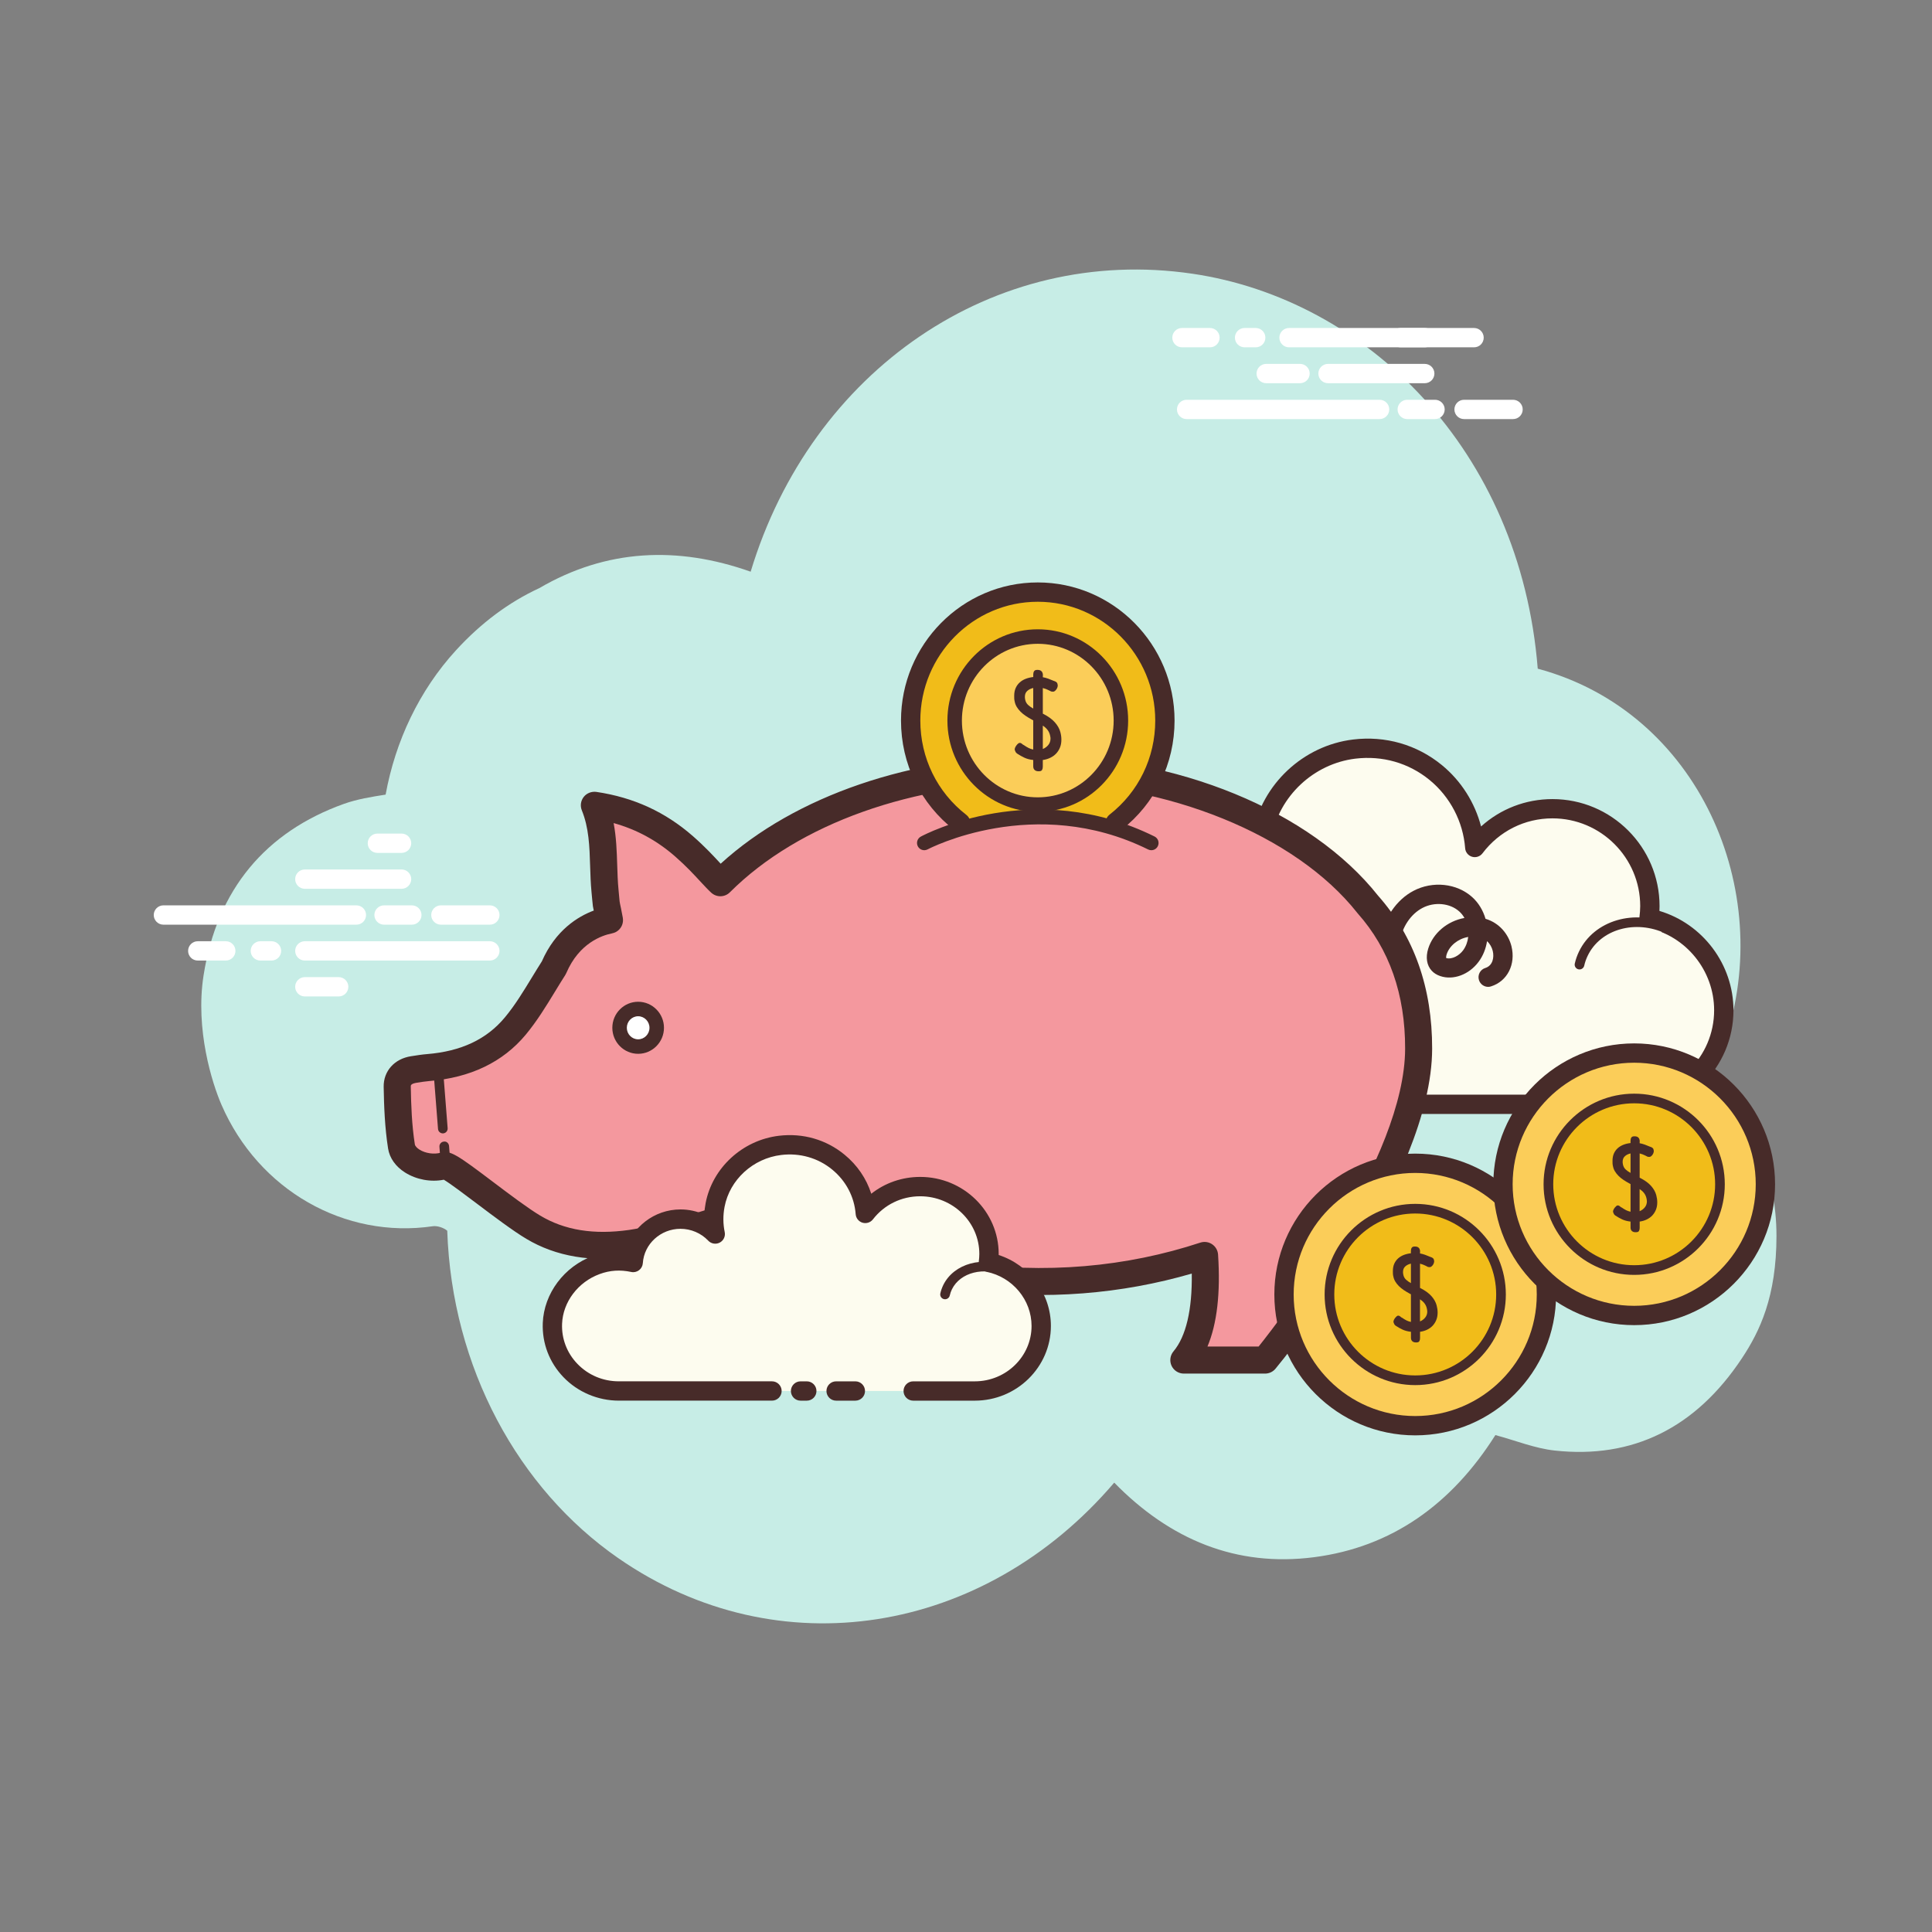 <svg xmlns="http://www.w3.org/2000/svg" x="0px" y="0px" width="100" height="100" viewBox="0 0 100 100">
                <rect x="0" y="0" width="100" height="100" fill="#808080" stroke="none"/>
                <path fill="#c7ede6" d="M88.494,55.791c0.299-0.614,0.563-1.259,0.792-1.935c2.622-7.739-1.343-17.008-9.693-19.245c-0.903-11.338-8.87-19.115-17.867-20.442c-10.298-1.519-19.733,5.023-22.872,15.422c-3.784-1.34-7.471-1.177-10.945,0.853c-1.576,0.729-3.018,1.805-4.312,3.22c-1.9,2.077-3.134,4.7-3.637,7.465c-0.745,0.117-1.477,0.235-2.167,0.482c-4.023,1.443-6.562,4.413-7.258,8.886c-0.434,2.785,0.441,5.564,0.929,6.687c1.927,4.436,6.396,6.952,10.936,6.286c0.226-0.033,0.554,0.069,0.749,0.232c0.24,7.091,3.683,13.362,8.848,16.944c8.287,5.748,18.949,3.977,25.675-3.905c2.882,2.948,6.313,4.38,10.342,3.86c4.006-0.517,7.117-2.728,9.387-6.322c1.048,0.282,2.043,0.689,3.071,0.801c4.025,0.44,7.294-1.161,9.692-4.78c0.918-1.385,1.786-3.181,1.786-6.328C91.95,60.727,90.662,57.772,88.494,55.791z"></path><path fill="#fdfcef" d="M72.641,57.158c0,0,11.643,0,11.714,0c2.689,0,4.868-2.18,4.868-4.869c0-2.346-1.659-4.303-3.868-4.765c0.025-0.205,0.043-0.413,0.043-0.625c0-2.785-2.257-5.042-5.042-5.042c-1.644,0-3.1,0.791-4.02,2.008c-0.235-3.1-3.004-5.491-6.244-5.095c-2.369,0.29-4.328,2.121-4.764,4.467c-0.14,0.752-0.125,1.483,0.014,2.168c-0.635-0.684-1.539-1.115-2.546-1.115c-1.843,0-3.347,1.435-3.466,3.248c-0.837-0.185-1.747-0.173-2.706,0.187c-1.832,0.688-3.137,2.413-3.214,4.369c-0.108,2.778,2.111,5.064,4.864,5.064c0.209,0,0.944,0,1.114,0h10.109"></path><path fill="#472b29" d="M84.355,57.658H72.641c-0.276,0-0.5-0.224-0.5-0.5s0.224-0.5,0.5-0.5h11.714c2.408,0,4.368-1.96,4.368-4.368c0-2.058-1.459-3.855-3.471-4.275c-0.254-0.053-0.426-0.292-0.394-0.551c0.022-0.186,0.039-0.372,0.039-0.564c0-2.505-2.037-4.542-4.542-4.542c-1.432,0-2.752,0.659-3.622,1.81c-0.125,0.166-0.342,0.236-0.539,0.178c-0.2-0.059-0.342-0.234-0.358-0.441c-0.104-1.371-0.775-2.659-1.841-3.533c-1.078-0.883-2.44-1.273-3.844-1.104c-2.156,0.264-3.938,1.935-4.333,4.062c-0.123,0.667-0.119,1.332,0.013,1.979c0.045,0.22-0.062,0.442-0.262,0.544c-0.198,0.105-0.442,0.061-0.595-0.104c-0.571-0.616-1.346-0.955-2.18-0.955c-1.562,0-2.864,1.222-2.967,2.781c-0.01,0.146-0.082,0.279-0.199,0.366c-0.117,0.089-0.269,0.119-0.407,0.089c-0.84-0.186-1.633-0.129-2.423,0.166c-1.661,0.624-2.822,2.2-2.889,3.921c-0.048,1.201,0.384,2.339,1.215,3.203s1.95,1.341,3.149,1.341h11.223c0.276,0,0.5,0.224,0.5,0.5s-0.224,0.5-0.5,0.5H58.275c-1.475,0-2.849-0.585-3.871-1.648c-1.021-1.062-1.551-2.459-1.493-3.935c0.083-2.117,1.504-4.054,3.537-4.817c0.797-0.298,1.622-0.398,2.457-0.298c0.377-1.815,1.99-3.169,3.891-3.169c0.681,0,1.347,0.178,1.934,0.506c0-0.382,0.036-0.767,0.107-1.15c0.474-2.553,2.609-4.556,5.194-4.872c1.674-0.205,3.308,0.265,4.599,1.322c0.999,0.819,1.708,1.941,2.029,3.178c1.008-0.91,2.31-1.417,3.697-1.417c3.056,0,5.542,2.486,5.542,5.542c0,0.083-0.002,0.165-0.007,0.246c2.245,0.671,3.832,2.767,3.832,5.145C89.723,55.25,87.315,57.658,84.355,57.658z"></path><path fill="#fdfcef" d="M69.82,46.433c-1.801-0.118-3.351,1.126-3.462,2.778c-0.014,0.205-0.005,0.407,0.025,0.604c-0.347-0.392-0.862-0.659-1.452-0.697c-1.08-0.071-2.013,0.643-2.149,1.613c-0.197-0.054-0.401-0.09-0.614-0.104c-1.576-0.103-2.932,0.985-3.029,2.431"></path><path fill="#472b29" d="M59.139,53.307c-0.006,0-0.011,0-0.017-0.001c-0.138-0.009-0.242-0.128-0.232-0.266c0.105-1.58,1.571-2.768,3.295-2.663c0.134,0.008,0.269,0.025,0.405,0.052c0.273-0.964,1.254-1.639,2.357-1.561c0.416,0.026,0.817,0.161,1.157,0.382c0.001-0.02,0.002-0.038,0.004-0.057c0.118-1.785,1.78-3.149,3.728-3.01c0.138,0.009,0.242,0.128,0.232,0.266c-0.008,0.132-0.118,0.233-0.249,0.233c-0.005,0-0.011,0-0.017-0.001c-1.673-0.095-3.095,1.034-3.196,2.546c-0.013,0.182-0.005,0.366,0.023,0.549c0.017,0.109-0.04,0.217-0.141,0.265c-0.102,0.045-0.221,0.021-0.294-0.061c-0.316-0.358-0.783-0.582-1.28-0.614c-0.942-0.04-1.768,0.553-1.886,1.398c-0.011,0.071-0.051,0.135-0.11,0.175c-0.061,0.04-0.133,0.051-0.204,0.032c-0.189-0.052-0.379-0.084-0.562-0.097c-1.456-0.093-2.677,0.893-2.765,2.198C59.379,53.206,59.27,53.307,59.139,53.307z"></path><path fill="#fdfcef" d="M86.326,48.095c-1.692-0.798-3.649-0.233-4.371,1.262c-0.09,0.186-0.156,0.377-0.2,0.571"></path><path fill="#472b29" d="M81.755,50.178c-0.018,0-0.036-0.002-0.055-0.006c-0.135-0.03-0.22-0.165-0.189-0.299c0.049-0.216,0.123-0.426,0.22-0.626c0.778-1.615,2.89-2.233,4.701-1.379c0.125,0.06,0.179,0.208,0.12,0.333c-0.06,0.126-0.211,0.177-0.333,0.12c-1.569-0.74-3.379-0.226-4.038,1.144c-0.081,0.166-0.142,0.34-0.182,0.518C81.973,50.099,81.87,50.178,81.755,50.178z"></path><path fill="#fff" d="M18.448 47.861H8.458c-.276 0-.5-.224-.5-.5s.224-.5.5-.5h9.989c.276 0 .5.224.5.5S18.724 47.861 18.448 47.861zM21.317 47.861h-1.439c-.276 0-.5-.224-.5-.5s.224-.5.5-.5h1.439c.276 0 .5.224.5.5S21.593 47.861 21.317 47.861zM25.355 47.861H22.82c-.276 0-.5-.224-.5-.5s.224-.5.5-.5h2.535c.276 0 .5.224.5.5S25.631 47.861 25.355 47.861zM25.355 49.718h-9.577c-.276 0-.5-.224-.5-.5s.224-.5.5-.5h9.577c.276 0 .5.224.5.5S25.631 49.718 25.355 49.718zM14.053 49.718h-.577c-.276 0-.5-.224-.5-.5s.224-.5.5-.5h.577c.276 0 .5.224.5.5S14.33 49.718 14.053 49.718zM11.687 49.718h-1.451c-.276 0-.5-.224-.5-.5s.224-.5.5-.5h1.451c.276 0 .5.224.5.5S11.963 49.718 11.687 49.718zM20.785 46.004h-5.007c-.276 0-.5-.224-.5-.5s.224-.5.5-.5h5.007c.276 0 .5.224.5.5S21.061 46.004 20.785 46.004zM20.785 44.146h-1.252c-.276 0-.5-.224-.5-.5s.224-.5.5-.5h1.252c.276 0 .5.224.5.5S21.061 44.146 20.785 44.146zM17.53 51.576h-1.752c-.276 0-.5-.224-.5-.5s.224-.5.5-.5h1.752c.276 0 .5.224.5.5S17.806 51.576 17.53 51.576zM71.408 21.692h-9.989c-.276 0-.5-.224-.5-.5s.224-.5.5-.5h9.989c.276 0 .5.224.5.5S71.684 21.692 71.408 21.692zM74.277 21.692h-1.439c-.276 0-.5-.224-.5-.5s.224-.5.5-.5h1.439c.276 0 .5.224.5.5S74.553 21.692 74.277 21.692zM78.315 21.692H75.78c-.276 0-.5-.224-.5-.5s.224-.5.5-.5h2.535c.276 0 .5.224.5.5S78.591 21.692 78.315 21.692zM76.297 17.977H66.72c-.276 0-.5-.224-.5-.5s.224-.5.5-.5h9.577c.276 0 .5.224.5.5S76.574 17.977 76.297 17.977zM64.996 17.977h-.577c-.276 0-.5-.224-.5-.5s.224-.5.5-.5h.577c.276 0 .5.224.5.5S65.272 17.977 64.996 17.977zM62.628 17.977h-1.45c-.276 0-.5-.224-.5-.5s.224-.5.5-.5h1.45c.276 0 .5.224.5.5S62.905 17.977 62.628 17.977zM73.745 19.835h-5.007c-.276 0-.5-.224-.5-.5s.224-.5.5-.5h5.007c.276 0 .5.224.5.5S74.021 19.835 73.745 19.835z"></path><path fill="#fff" d="M73.745 17.977h-1.252c-.276 0-.5-.224-.5-.5s.224-.5.5-.5h1.252c.276 0 .5.224.5.5S74.021 17.977 73.745 17.977zM67.289 19.835h-1.751c-.276 0-.5-.224-.5-.5s.224-.5.5-.5h1.751c.276 0 .5.224.5.5S67.565 19.835 67.289 19.835z"></path><path fill="#f4989e" d="M70.799,46.812c-3.433-4.346-10.327-6.998-17.113-6.998c-6.834,0-12.856,2.331-16.401,5.873c-0.387-0.351-0.925-1.049-1.87-1.878c-1.321-1.159-2.854-1.866-4.647-2.132c0.587,1.45,0.408,2.957,0.549,4.43c0.104,1.091,0.02,0.361,0.231,1.516c-0.031,0.017-1.931,0.245-2.878,2.465c-0.653,1.018-1.232,2.1-1.999,3.022c-1.152,1.383-2.737,2.002-4.508,2.146c-0.261,0.021-0.52,0.065-0.778,0.105c-0.501,0.077-0.83,0.406-0.822,0.882c0.017,1.033,0.059,2.076,0.219,3.094c0.124,0.792,1.326,1.267,2.234,0.995c0.3-0.09,3.146,2.328,4.589,3.189c1.551,0.926,3.301,1.083,5.06,0.833c2.421-0.344,7.945-2.387,8.276-2.384c0.978,0.558,2.018,2.248,3.146,2.671c0.264,2.005,0.366,4.468-0.523,5.366h3.391c0,0,1.815-1.519,2.553-3.993c1.349,0.196,2.742,0.31,4.178,0.31c3.108,0,6.047-0.484,8.663-1.342c0.145,2.189-0.076,4.229-1.073,5.415h4.205c0,0,7.936-9.561,7.95-16.117C73.436,51.883,72.862,49.135,70.799,46.812z"></path><path fill="#472b29" d="M65.481,71.097h-4.206c-0.272,0-0.52-0.158-0.635-0.404c-0.114-0.247-0.076-0.538,0.099-0.746c0.65-0.773,0.974-2.155,0.947-4.027c-3.617,1.05-7.521,1.392-11.7,0.866c-0.869,2.306-2.507,3.696-2.582,3.759c-0.126,0.105-0.285,0.163-0.449,0.163h-3.391c-0.282,0-0.537-0.17-0.646-0.431c-0.109-0.261-0.051-0.561,0.147-0.762c0.191-0.193,0.766-1.072,0.373-4.408c-0.611-0.346-1.151-0.913-1.678-1.465c-0.328-0.346-0.666-0.7-0.964-0.926c-0.257,0.085-0.829,0.273-1.386,0.457c-1.979,0.651-4.972,1.636-6.649,1.875c-2.13,0.303-3.984-0.01-5.517-0.926c-0.696-0.415-1.686-1.162-2.559-1.821c-0.591-0.446-1.374-1.038-1.712-1.239c-0.673,0.134-1.423-0.005-2.007-0.373c-0.489-0.308-0.802-0.75-0.879-1.243c-0.171-1.091-0.21-2.179-0.228-3.191c-0.013-0.815,0.556-1.453,1.416-1.585c0.335-0.053,0.581-0.091,0.827-0.11c1.767-0.144,3.084-0.764,4.027-1.896c0.518-0.621,0.945-1.322,1.397-2.064c0.172-0.281,0.343-0.562,0.52-0.84c0.711-1.62,1.869-2.325,2.688-2.63c-0.003-0.014-0.006-0.026-0.009-0.038c-0.036-0.167-0.039-0.167-0.074-0.55l-0.034-0.366c-0.043-0.449-0.058-0.902-0.072-1.355c-0.031-1.015-0.062-1.973-0.429-2.878c-0.095-0.232-0.057-0.498,0.098-0.695c0.155-0.197,0.408-0.293,0.653-0.26c1.933,0.286,3.57,1.038,5.007,2.298c0.622,0.545,1.081,1.043,1.416,1.406c0.004,0.004,0.008,0.008,0.012,0.013c3.849-3.511,9.907-5.589,16.381-5.589c7.235,0,14.16,2.845,17.65,7.248c1.862,2.104,2.803,4.769,2.795,7.92c-0.015,6.73-7.78,16.164-8.11,16.562C65.886,71.004,65.689,71.097,65.481,71.097z M65.481,70.397h0.01H65.481z M62.498,69.697h2.648c1.229-1.541,7.571-9.766,7.583-15.418c0.007-2.806-0.819-5.161-2.455-7.002c-0.009-0.01-0.018-0.021-0.025-0.031c-3.181-4.026-9.838-6.731-16.564-6.731c-6.407,0-12.353,2.119-15.905,5.669c-0.265,0.266-0.689,0.274-0.965,0.023c-0.156-0.142-0.336-0.334-0.552-0.567c-0.331-0.359-0.743-0.807-1.31-1.303c-0.948-0.831-2-1.404-3.192-1.735c0.141,0.735,0.163,1.462,0.186,2.174c0.014,0.423,0.026,0.846,0.067,1.266l0.034,0.371c0.024,0.263,0.022,0.263,0.047,0.378c0.023,0.104,0.062,0.281,0.141,0.708c0.054,0.294-0.085,0.59-0.346,0.736c-0.063,0.036-0.166,0.069-0.238,0.083c-0.481,0.097-1.674,0.488-2.339,2.046c-0.015,0.036-0.033,0.07-0.055,0.104c-0.182,0.283-0.357,0.572-0.533,0.86c-0.459,0.753-0.934,1.531-1.517,2.232c-1.181,1.416-2.859,2.223-4.989,2.395c-0.212,0.018-0.424,0.052-0.635,0.085c-0.325,0.05-0.323,0.143-0.322,0.192c0.016,0.963,0.053,1.992,0.21,2.998c0.014,0.086,0.104,0.188,0.242,0.275c0.308,0.194,0.76,0.258,1.1,0.157c0.482-0.142,0.852,0.113,2.717,1.522c0.845,0.638,1.802,1.36,2.432,1.736c1.269,0.759,2.772,1,4.604,0.741c1.555-0.221,4.593-1.221,6.407-1.818c1.583-0.521,1.737-0.611,1.973-0.573c0.12,0.001,0.237,0.033,0.341,0.092c0.52,0.297,0.99,0.791,1.489,1.314c0.528,0.555,1.074,1.129,1.557,1.31c0.242,0.091,0.414,0.308,0.448,0.563c0.278,2.107,0.259,3.683-0.063,4.758h1.964c0.447-0.434,1.62-1.699,2.155-3.493c0.1-0.334,0.432-0.543,0.771-0.492c4.52,0.654,8.709,0.249,12.521-1.005c0.205-0.067,0.431-0.036,0.61,0.085s0.293,0.318,0.307,0.534C63.178,66.923,62.994,68.518,62.498,69.697z"></path><path fill="#f1bc19" d="M49.716,42.577c-1.569-1.215-2.58-3.129-2.58-5.281c0-3.673,2.946-6.65,6.58-6.65c3.634,0,6.58,2.977,6.58,6.65c0,2.144-1.004,4.05-2.562,5.267"></path><path fill="#472b29" d="M49.716,43.077c-0.107,0-0.215-0.034-0.306-0.104c-1.764-1.365-2.774-3.434-2.774-5.676c0-3.942,3.176-7.15,7.079-7.15c3.904,0,7.08,3.208,7.08,7.15c0,2.231-1.004,4.295-2.754,5.661c-0.219,0.169-0.533,0.13-0.702-0.087c-0.17-0.218-0.131-0.532,0.087-0.702c1.506-1.175,2.369-2.951,2.369-4.872c0-3.392-2.728-6.15-6.08-6.15c-3.352,0-6.079,2.759-6.079,6.15c0,1.931,0.87,3.711,2.386,4.885c0.219,0.169,0.259,0.483,0.09,0.701C50.013,43.01,49.866,43.077,49.716,43.077z"></path><path fill="#fbcd59" d="M53.716 32.948A4.302 4.348 0 1 0 53.716 41.644A4.302 4.348 0 1 0 53.716 32.948Z"></path><path fill="#472b29" d="M53.715,42.019c-2.579,0-4.677-2.118-4.677-4.723s2.098-4.724,4.677-4.724s4.678,2.119,4.678,4.724S56.294,42.019,53.715,42.019z M53.715,33.323c-2.165,0-3.927,1.782-3.927,3.974c0,2.19,1.762,3.973,3.927,3.973c2.166,0,3.928-1.782,3.928-3.973C57.643,35.105,55.881,33.323,53.715,33.323z"></path><path fill="#fff" d="M33.03 52.226A0.961 0.972 0 1 0 33.03 54.17A0.961 0.972 0 1 0 33.03 52.226Z"></path><path fill="#472b29" d="M33.03 54.545c-.736 0-1.336-.604-1.336-1.347s.6-1.347 1.336-1.347c.737 0 1.337.604 1.337 1.347S33.767 54.545 33.03 54.545zM33.03 52.601c-.323 0-.586.268-.586.597s.263.597.586.597.587-.268.587-.597S33.353 52.601 33.03 52.601zM77.028 51.08c-.213 0-.41-.137-.477-.351-.083-.263.063-.544.327-.626.385-.121.47-.544.386-.885-.046-.185-.142-.365-.295-.503-.059.384-.203.754-.437 1.068-.492.663-1.307.967-1.982.739-.179-.06-.329-.152-.442-.275-.259-.275-.326-.694-.184-1.146.252-.804.987-1.426 1.873-1.587.001 0 .002 0 .003 0-.071-.127-.161-.241-.269-.338-.483-.435-1.286-.51-1.907-.18-.607.32-1.058.996-1.174 1.763-.041.272-.301.46-.569.419-.272-.041-.461-.296-.419-.569.163-1.074.812-2.031 1.695-2.497.995-.527 2.246-.396 3.043.321.334.3.566.695.691 1.124.729.217 1.191.808 1.343 1.421.231.938-.213 1.812-1.058 2.077C77.127 51.073 77.078 51.08 77.028 51.08zM75.994 48.496c-.006.001-.012.003-.018.004-.517.094-.958.456-1.099.902-.031.1-.028.169-.022.188.31.084.68-.139.875-.401C75.878 48.988 75.965 48.747 75.994 48.496zM59.592 44.007c-.057 0-.113-.013-.166-.039-5.874-2.904-11.354-.035-11.409-.006-.185.098-.41.029-.508-.152-.098-.183-.03-.409.152-.508.236-.127 5.868-3.089 12.097-.006.186.092.262.316.17.502C59.863 43.931 59.73 44.007 59.592 44.007zM22.921 58.664c-.13 0-.239-.1-.249-.23l-.252-3.212c-.011-.138.092-.258.229-.269.15-.029.259.093.269.229l.252 3.212c.011.138-.092.258-.229.269C22.934 58.664 22.927 58.664 22.921 58.664zM23.03 60.058c-.13 0-.239-.1-.249-.23l-.036-.47c-.011-.138.092-.258.229-.269.143-.025.258.093.269.229l.036.47c.011.138-.092.258-.229.269C23.042 60.058 23.036 60.058 23.03 60.058z"></path><path fill="#fdfcef" d="M47.267,71.997c1.695,0,3.166,0,3.187,0c1.899,0,3.439-1.507,3.439-3.366c0-1.622-1.172-2.975-2.732-3.294c0.018-0.142,0.03-0.286,0.03-0.432c0-1.925-1.595-3.486-3.562-3.486c-1.161,0-2.19,0.547-2.84,1.389c-0.166-2.143-2.122-3.796-4.411-3.523c-1.673,0.2-3.058,1.466-3.365,3.088c-0.099,0.52-0.089,1.025,0.01,1.499c-0.449-0.473-1.087-0.771-1.799-0.771c-1.302,0-2.364,0.992-2.448,2.245c-0.591-0.128-1.234-0.12-1.911,0.129c-1.294,0.476-2.216,1.668-2.27,3.02c-0.077,1.92,1.491,3.501,3.436,3.501c0.148,0,0.667,0,0.787,0h7.141 M41.437,71.997h0.324"></path><path fill="#472b29" d="M50.454,72.498h-3.187c-0.276,0-0.5-0.224-0.5-0.5s0.224-0.5,0.5-0.5h3.187c1.621,0,2.939-1.286,2.939-2.866c0-1.349-0.981-2.527-2.333-2.804c-0.255-0.053-0.428-0.293-0.396-0.552c0.015-0.121,0.026-0.245,0.026-0.371c0-1.646-1.373-2.986-3.062-2.986c-0.968,0-1.858,0.436-2.445,1.194c-0.126,0.164-0.339,0.231-0.539,0.174c-0.197-0.06-0.339-0.234-0.354-0.44c-0.07-0.903-0.502-1.724-1.214-2.309c-0.735-0.604-1.675-0.873-2.639-0.757c-1.461,0.175-2.667,1.279-2.934,2.686c-0.083,0.439-0.081,0.878,0.008,1.305c0.046,0.219-0.06,0.441-0.258,0.545c-0.197,0.102-0.438,0.064-0.595-0.1c-0.37-0.391-0.894-0.614-1.436-0.614c-1.026,0-1.883,0.781-1.949,1.778c-0.01,0.146-0.082,0.279-0.198,0.366c-0.116,0.088-0.264,0.121-0.406,0.089c-0.567-0.121-1.1-0.088-1.633,0.11c-1.117,0.41-1.898,1.443-1.943,2.571c-0.031,0.773,0.25,1.511,0.792,2.074c0.562,0.584,1.323,0.906,2.145,0.906h7.928c0.276,0,0.5,0.224,0.5,0.5s-0.224,0.5-0.5,0.5h-7.928c-1.08,0-2.124-0.442-2.865-1.214c-0.732-0.762-1.112-1.758-1.071-2.807c0.062-1.527,1.106-2.922,2.598-3.471c0.544-0.199,1.103-0.271,1.672-0.227c0.331-1.256,1.496-2.178,2.86-2.178c0.426,0,0.844,0.092,1.227,0.264c0.011-0.194,0.034-0.39,0.071-0.585c0.347-1.831,1.908-3.267,3.797-3.492c1.245-0.148,2.444,0.199,3.392,0.977c0.661,0.542,1.135,1.241,1.386,2.024c0.711-0.562,1.596-0.871,2.533-0.871c2.239,0,4.062,1.788,4.062,3.986c0,0.019,0,0.037-0.001,0.056c1.59,0.517,2.703,1.997,2.703,3.671C54.393,70.763,52.625,72.498,50.454,72.498z M41.76,72.498h-0.323c-0.276,0-0.5-0.224-0.5-0.5s0.224-0.5,0.5-0.5h0.323c0.276,0,0.5,0.224,0.5,0.5S42.037,72.498,41.76,72.498z"></path><path fill="#472b29" d="M48.916 67.249c-.018 0-.036-.002-.055-.006-.135-.03-.22-.164-.189-.299.033-.148.086-.295.154-.436.552-1.114 2.066-1.53 3.384-.918.125.058.18.206.121.332-.058.125-.205.178-.332.121-1.07-.494-2.291-.188-2.725.686-.051.104-.09.214-.114.324C49.134 67.17 49.031 67.249 48.916 67.249zM44.273 72.498h-.996c-.276 0-.5-.224-.5-.5s.224-.5.5-.5h.996c.276 0 .5.224.5.5S44.549 72.498 44.273 72.498zM52.96 38.549c.006 0 .019.007.039.019l-.01-.005c.094.065.178.116.253.153.074.037.154.064.238.08v-1.51l-.087-.049c-.107-.058-.209-.12-.306-.185-.097-.065-.185-.136-.262-.213-.078-.078-.143-.16-.197-.248-.053-.087-.09-.183-.109-.286-.013-.052-.02-.1-.022-.146-.002-.046-.002-.094-.002-.146 0-.152.025-.285.075-.398.05-.113.119-.21.207-.289.087-.079.191-.143.311-.19.12-.046.251-.078.393-.094v-.136c0-.065.015-.12.044-.165.029-.046.083-.068.16-.068h.019c.168 0 .261.083.277.248l-.005.131c.091.016.184.041.279.075.095.034.203.077.323.129l-.015-.009c.055.019.098.044.129.073.031.029.049.076.056.141v.029c0 .023-.006.052-.017.087s-.028.07-.051.102c-.023.032-.049.061-.078.085-.029.025-.061.037-.097.037-.029 0-.056-.002-.08-.007-.024-.005-.053-.018-.085-.041v.005l-.053-.029c-.094-.049-.198-.088-.311-.117v1.326l.019.01c.262.133.465.28.607.442.143.162.236.33.282.505.019.074.033.142.041.204.008.061.012.125.012.189 0 .149-.024.283-.073.403-.049.12-.115.224-.199.313-.084.089-.185.162-.304.219-.118.057-.247.095-.386.114v.35c0 .065-.013.12-.039.165-.026.046-.079.068-.16.068h-.029c-.081 0-.146-.022-.194-.066-.049-.044-.073-.108-.073-.192v-.325c-.175-.019-.325-.058-.452-.117-.126-.058-.256-.131-.389-.219-.036-.029-.06-.056-.073-.083-.013-.026-.028-.061-.044-.107v-.029c0-.029.009-.063.027-.1.018-.037.04-.073.066-.107.026-.034.053-.063.083-.087.029-.024.057-.037.083-.037.036 0 .067.01.095.032.027.021.054.043.08.065H52.96c.006.003.011.005.014.005L52.96 38.549zM53.211 36.485c.076.071.166.134.269.189v-1.063c-.123.026-.226.076-.308.15-.083.074-.124.175-.124.301 0 .019.001.041.002.063.002.023.006.05.012.083C53.085 36.322 53.135 36.414 53.211 36.485zM54.209 37.765c-.065-.079-.143-.148-.233-.206v1.209c.113-.046.208-.115.284-.209.076-.093.114-.204.114-.33 0-.036-.003-.068-.01-.097-.007-.029-.013-.06-.019-.092C54.319 37.936 54.273 37.845 54.209 37.765z"></path><path fill="#fbcd59" d="M73.252 60.211A6.791 6.791 0 1 0 73.252 73.793A6.791 6.791 0 1 0 73.252 60.211Z"></path><path fill="#472b29" d="M73.252,74.294c-4.021,0-7.292-3.271-7.292-7.291s3.271-7.292,7.292-7.292s7.291,3.271,7.291,7.292S77.273,74.294,73.252,74.294z M73.252,60.711c-3.47,0-6.292,2.822-6.292,6.292c0,3.469,2.822,6.291,6.292,6.291c3.469,0,6.291-2.822,6.291-6.291C79.543,63.533,76.721,60.711,73.252,60.711z"></path><path fill="#f1bc19" d="M73.252 62.561A4.441 4.441 0 1 0 73.252 71.443A4.441 4.441 0 1 0 73.252 62.561Z"></path><path fill="#472b29" d="M73.252,71.693c-2.586,0-4.69-2.104-4.69-4.69c0-2.587,2.104-4.691,4.69-4.691s4.69,2.104,4.69,4.691C77.943,69.588,75.838,71.693,73.252,71.693z M73.252,62.811c-2.311,0-4.19,1.88-4.19,4.191c0,2.311,1.88,4.19,4.19,4.19s4.19-1.88,4.19-4.19C77.443,64.691,75.563,62.811,73.252,62.811z"></path><path fill="#fbcd59" d="M84.585 54.507A6.791 6.791 0 1 0 84.585 68.089A6.791 6.791 0 1 0 84.585 54.507Z"></path><path fill="#472b29" d="M84.585,68.589c-4.021,0-7.291-3.271-7.291-7.292s3.271-7.291,7.291-7.291s7.292,3.271,7.292,7.291S88.606,68.589,84.585,68.589z M84.585,55.006c-3.469,0-6.291,2.822-6.291,6.291c0,3.47,2.822,6.292,6.291,6.292c3.47,0,6.292-2.822,6.292-6.292C90.877,57.829,88.055,55.006,84.585,55.006z"></path><path fill="#f1bc19" d="M84.585 56.857A4.441 4.441 0 1 0 84.585 65.739A4.441 4.441 0 1 0 84.585 56.857Z"></path><path fill="#472b29" d="M84.585,65.988c-2.586,0-4.69-2.104-4.69-4.69s2.104-4.69,4.69-4.69s4.69,2.104,4.69,4.69S87.171,65.988,84.585,65.988z M84.585,57.107c-2.311,0-4.19,1.88-4.19,4.19s1.88,4.19,4.19,4.19s4.19-1.88,4.19-4.19S86.896,57.107,84.585,57.107z"></path><path fill="#472b29" d="M83.905 62.484c.006 0 .018.006.037.018l-.009-.005c.089.061.169.11.239.145.071.035.146.06.225.076v-1.43l-.083-.046c-.101-.055-.198-.113-.29-.175s-.175-.129-.248-.202c-.074-.073-.136-.152-.186-.234-.051-.083-.085-.173-.104-.271-.012-.049-.019-.095-.021-.138-.002-.043-.002-.089-.002-.138 0-.144.024-.27.071-.377.048-.107.113-.199.196-.274.083-.075.181-.135.294-.18.113-.044.238-.074.372-.089v-.129c0-.061.014-.113.042-.156.028-.043.078-.064.152-.064h.019c.159 0 .247.078.262.234l-.004.124c.086.015.174.039.264.071.091.032.192.073.306.122l-.013-.009c.052.018.092.041.122.069.029.028.047.072.053.133v.028c0 .022-.006.049-.016.083-.011.034-.027.066-.048.097-.022.031-.046.058-.074.08-.028.023-.058.035-.092.035-.028 0-.053-.003-.076-.007-.023-.004-.05-.018-.08-.039v.004l-.051-.028c-.089-.046-.187-.083-.294-.11v1.255l.018.009c.248.126.44.265.575.418.135.153.224.312.267.478.018.07.031.135.039.193.007.058.012.118.012.179 0 .141-.023.268-.069.382-.046.113-.109.212-.188.297-.08.084-.176.153-.287.207-.112.054-.234.09-.366.108v.331c0 .061-.012.113-.037.156-.024.043-.075.064-.152.064H84.65c-.077 0-.138-.021-.184-.062s-.069-.102-.069-.181v-.308c-.165-.018-.308-.055-.427-.11-.12-.055-.242-.124-.368-.207-.034-.027-.057-.054-.069-.078-.012-.024-.026-.058-.041-.101v-.028c0-.027.008-.059.025-.094.017-.036.037-.069.062-.101.025-.032.051-.06.078-.083.028-.023.054-.034.078-.034.034 0 .064.01.09.03.026.02.051.04.076.062H83.905c.006.003.01.004.013.004L83.905 62.484zM84.142 60.53c.072.067.157.127.255.179v-1.007c-.116.025-.214.072-.292.143-.078.071-.117.166-.117.285 0 .018.001.039.002.06s.005.048.012.078C84.023 60.375 84.07 60.462 84.142 60.53zM85.087 61.741c-.061-.075-.135-.14-.221-.195v1.145c.107-.043.197-.109.269-.198.072-.089.108-.193.108-.312 0-.034-.003-.064-.009-.092-.006-.028-.012-.057-.018-.088C85.191 61.903 85.148 61.817 85.087 61.741zM72.537 68.189c.006 0 .018.006.037.018l-.009-.005c.089.061.169.11.239.145.071.035.146.06.225.076v-1.43l-.083-.046c-.101-.055-.198-.113-.29-.175s-.175-.129-.248-.202c-.074-.073-.136-.152-.186-.234-.051-.083-.085-.173-.104-.271-.012-.049-.019-.095-.021-.138-.002-.043-.002-.089-.002-.138 0-.144.024-.27.071-.377.048-.107.113-.199.196-.274.083-.075.181-.135.294-.18.113-.044.238-.074.372-.089V64.74c0-.061.014-.113.042-.156.028-.043.078-.064.152-.064h.019c.159 0 .247.078.262.234l-.004.124c.086.015.174.039.264.071.091.032.192.073.306.122l-.013-.009c.052.018.092.041.122.069.029.028.047.072.053.133v.028c0 .022-.006.049-.016.083-.011.034-.027.066-.048.097-.022.031-.046.058-.074.08-.028.023-.058.035-.092.035-.028 0-.053-.003-.076-.007-.023-.004-.05-.018-.08-.039v.004l-.051-.028c-.089-.046-.187-.083-.294-.11v1.255l.018.009c.248.126.44.265.575.418.135.153.224.312.267.478.018.07.031.135.039.193.007.058.012.118.012.179 0 .141-.023.268-.069.382-.046.113-.109.212-.188.297-.08.084-.176.153-.287.207-.112.054-.234.09-.366.108v.331c0 .061-.012.113-.037.156-.024.043-.075.064-.152.064h-.028c-.077 0-.138-.021-.184-.062-.046-.042-.069-.102-.069-.181v-.308c-.165-.018-.308-.055-.427-.11-.12-.055-.242-.124-.368-.207-.034-.027-.057-.054-.069-.078-.012-.024-.026-.058-.041-.101v-.028c0-.027.008-.059.025-.094.017-.036.037-.069.062-.101.025-.032.051-.06.078-.083.028-.023.054-.034.078-.034.034 0 .064.01.09.03.026.02.051.04.076.062H72.537c.006.003.01.004.013.004L72.537 68.189zM72.774 66.234c.072.067.157.127.255.179v-1.007c-.116.025-.214.072-.292.143-.078.071-.117.166-.117.285 0 .018.001.039.002.06s.005.048.012.078C72.655 66.08 72.702 66.167 72.774 66.234zM73.719 67.446c-.061-.075-.135-.14-.221-.195v1.145c.107-.043.197-.109.269-.198.072-.089.108-.193.108-.312 0-.034-.003-.064-.009-.092-.006-.028-.012-.057-.018-.088C73.823 67.607 73.78 67.521 73.719 67.446z"></path>
            </svg>